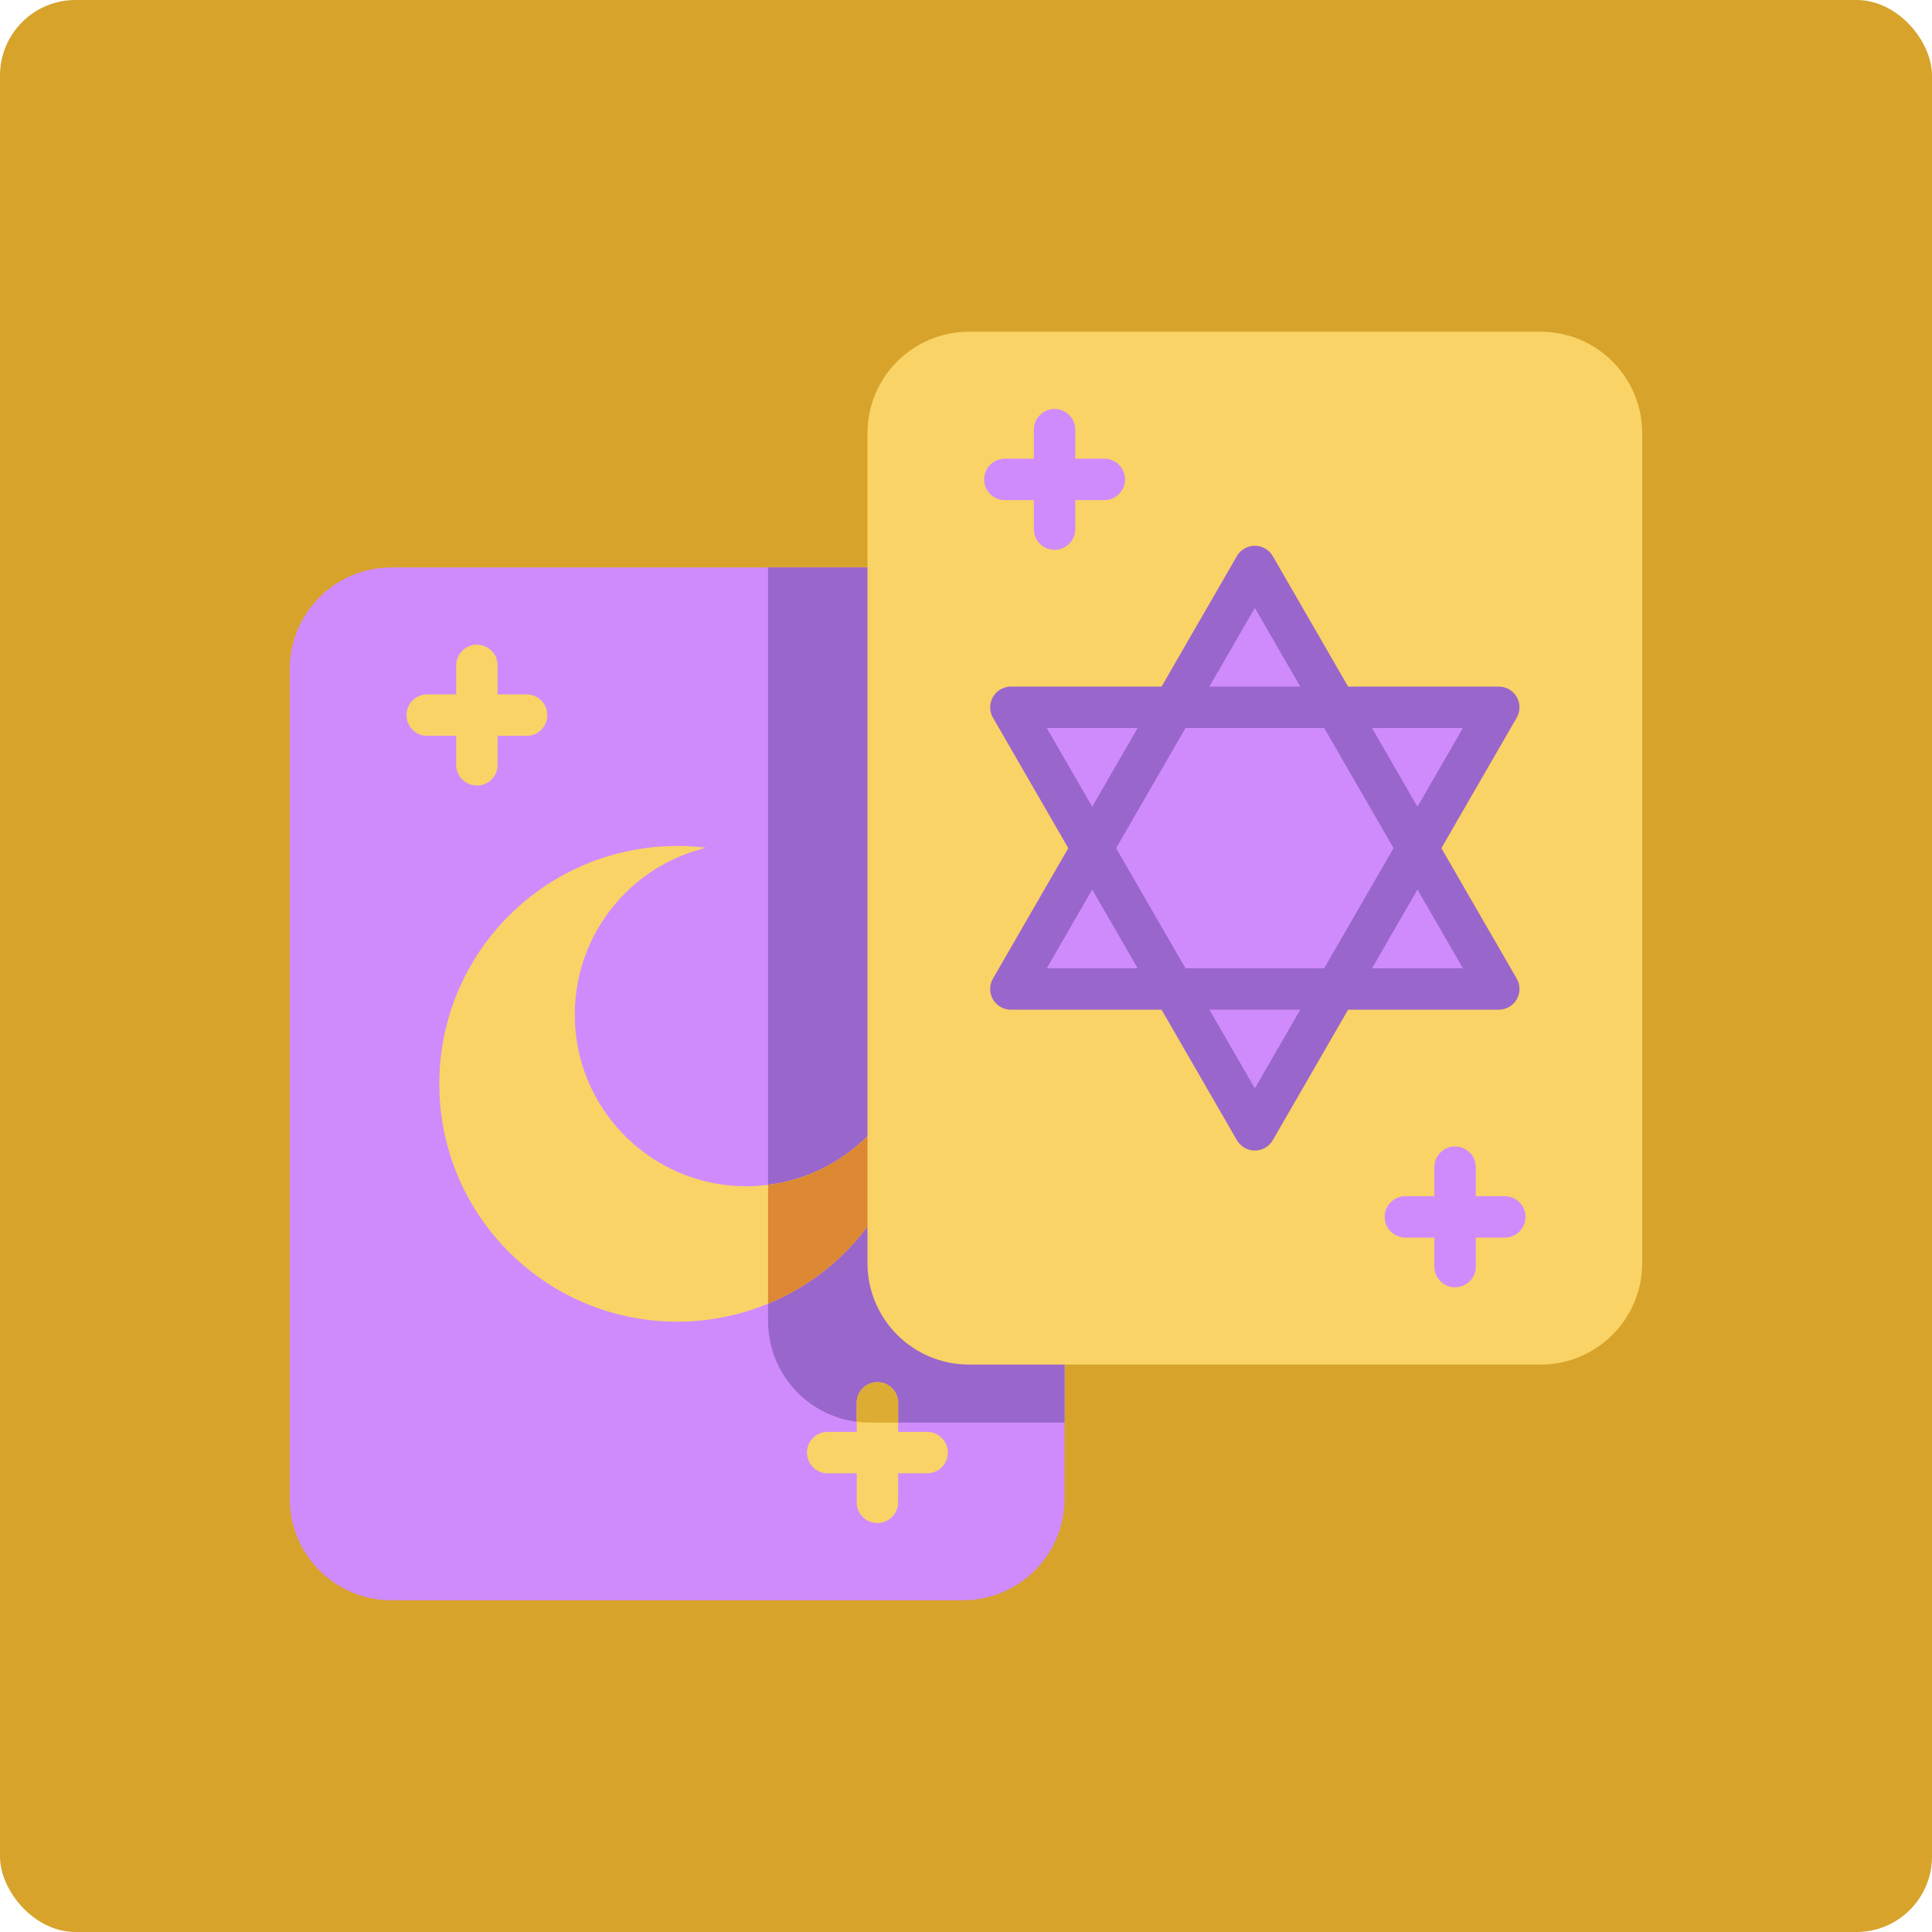 <svg xmlns="http://www.w3.org/2000/svg" version="1.1" xmlns:xlink="http://www.w3.org/1999/xlink" xmlns:svgjs="http://svgjs.com/svgjs" width="512" height="512" x="0" y="0" viewBox="0 0 512 512" style="enable-background:new 0 0 512 512" xml:space="preserve" class=""><rect width="512" height="512" rx="20" ry="20" fill="#d7a32b" shape="rounded"></rect><g transform="matrix(0.7,0,0,0.7,76.8,76.8)">
<path style="" d="M293.305,143.551v314.135c0,21.227-17.212,38.439-38.45,38.439H38.439
	C17.212,496.126,0,478.914,0,457.686V143.551c0-21.238,17.212-38.439,38.439-38.439h216.415
	C276.093,105.112,293.305,122.314,293.305,143.551z" fill="#cf8bfc" data-original="#cf8bfc"></path>
    <path style="" d="M293.305,143.551v285.295H219.5c-21.227,0-38.439-17.202-38.439-38.439V105.112h73.794
	C276.093,105.112,293.305,122.314,293.305,143.551z" fill="#9966cc" data-original="#9966cc"></path>
    <path style="" d="M210.33,364.286c-8.648,8.658-18.624,15.183-29.269,19.565
	c-32.636,13.479-71.567,6.954-98.085-19.565c-35.166-35.166-35.166-92.177,0-127.344c20.401-20.391,48.143-28.966,74.704-25.703
	c-11.273,2.698-21.959,8.439-30.764,17.233c-25.368,25.379-25.368,66.506,0,91.874c14.786,14.786,34.905,20.956,54.146,18.509
	c13.793-1.736,27.136-7.905,37.728-18.509c8.805-8.794,14.546-19.492,17.233-30.764C239.285,316.153,230.721,343.895,210.33,364.286
	z" fill="#f9d366" data-original="#f9d366"></path>
    <path style="" d="M210.33,364.286c-8.648,8.658-18.624,15.183-29.269,19.565v-44.996
	c13.793-1.736,27.136-7.905,37.728-18.509c8.805-8.794,14.546-19.492,17.233-30.764C239.285,316.153,230.721,343.895,210.33,364.286
	z" fill="#dd8833" data-original="#dd8833"></path>
    <path style="" d="M257.142,15.874h216.416c21.232,0,38.443,17.211,38.443,38.443v314.134
	c0,21.232-17.211,38.443-38.443,38.443H257.142c-21.232,0-38.443-17.211-38.443-38.443V54.317
	C218.699,33.085,235.911,15.874,257.142,15.874z" fill="#f9d366" data-original="#f9d366"></path>
    <polygon style="" points="303.782,211.383 272.998,158.064 334.566,158.064 365.35,104.744 396.135,158.064
	457.703,158.064 426.919,211.383 457.703,264.703 396.135,264.703 365.35,318.022 334.566,264.703 272.998,264.703 " fill="#cf8bfc" data-original="#cf8bfc"></polygon>
    <path style="" d="M435.974,211.383l28.52-49.398c1.401-2.426,1.401-5.417,0-7.843
	c-1.401-2.426-3.989-3.921-6.792-3.921h-57.041l-28.52-49.398c-1.401-2.427-3.989-3.921-6.792-3.921s-5.391,1.494-6.792,3.921
	l-28.52,49.398h-57.04c-2.802,0-5.391,1.495-6.792,3.921c-1.401,2.426-1.401,5.417,0,7.843l28.52,49.398l-28.52,49.398
	c-1.401,2.426-1.401,5.417,0,7.843s3.989,3.921,6.792,3.921h57.04l28.52,49.398c1.401,2.426,3.989,3.921,6.792,3.921
	c2.801,0,5.392-1.495,6.792-3.921l28.52-49.398h57.041c2.802,0,5.391-1.495,6.792-3.921s1.401-5.417,0-7.843L435.974,211.383z
	 M444.119,165.906l-17.201,29.792l-17.201-29.792H444.119z M417.863,211.383l-26.256,45.477h-52.512l-26.256-45.477l26.256-45.477
	h52.512L417.863,211.383z M365.35,120.429l17.201,29.792h-34.401L365.35,120.429z M286.581,165.906h34.401l-17.201,29.792
	L286.581,165.906z M286.581,256.86l17.201-29.792l17.201,29.792H286.581z M365.35,302.338l-17.201-29.792h34.401L365.35,302.338z
	 M409.718,256.86l17.201-29.792l17.201,29.792H409.718z" fill="#9966cc" data-original="#9966cc"></path>
    <g>
	<path style="" d="M308.36,63.94h-10.98V52.96c0-4.331-3.511-7.843-7.843-7.843s-7.843,3.511-7.843,7.843v10.98h-10.98
		c-4.331,0-7.843,3.511-7.843,7.843s3.511,7.843,7.843,7.843h10.98v10.98c0,4.331,3.511,7.843,7.843,7.843s7.843-3.511,7.843-7.843
		v-10.98h10.98c4.331,0,7.843-3.511,7.843-7.843S312.691,63.94,308.36,63.94z" fill="#cf8bfc" data-original="#cf8bfc"></path>
        <path style="" d="M459.984,343.141h-10.98v-10.98c0-4.331-3.511-7.843-7.843-7.843s-7.843,3.511-7.843,7.843v10.98
		h-10.98c-4.331,0-7.843,3.511-7.843,7.843s3.511,7.843,7.843,7.843h10.98v10.98c0,4.331,3.511,7.843,7.843,7.843
		s7.843-3.511,7.843-7.843v-10.98h10.98c4.331,0,7.843-3.511,7.843-7.843S464.316,343.141,459.984,343.141z" fill="#cf8bfc" data-original="#cf8bfc"></path>
</g>
    <g>
	<path style="" d="M89.662,153.174h-10.98v-10.98c0-4.331-3.511-7.843-7.843-7.843c-4.331,0-7.843,3.511-7.843,7.843
		v10.98h-10.98c-4.331,0-7.843,3.511-7.843,7.843s3.511,7.843,7.843,7.843h10.98v10.98c0,4.331,3.511,7.843,7.843,7.843
		c4.331,0,7.843-3.511,7.843-7.843v-10.98h10.98c4.331,0,7.843-3.511,7.843-7.843S93.994,153.174,89.662,153.174z" fill="#f9d366" data-original="#f9d366"></path>
        <path style="" d="M241.287,432.375h-10.976v-10.98c0-4.329-3.514-7.843-7.843-7.843c-4.34,0-7.843,3.513-7.843,7.843
		v10.98h-10.984c-4.331,0-7.843,3.511-7.843,7.843s3.511,7.843,7.843,7.843h10.984v10.98c0,4.329,3.503,7.843,7.843,7.843
		c4.329,0,7.843-3.513,7.843-7.843v-10.98h10.976c4.331,0,7.843-3.511,7.843-7.843S245.618,432.375,241.287,432.375z" fill="#f9d366" data-original="#f9d366"></path>
</g>
    <path style="" d="M230.311,421.395v7.456h-10.812c-1.652,0-3.273-0.105-4.873-0.314v-7.142
	c0-4.329,3.503-7.843,7.843-7.843C226.797,413.552,230.311,417.066,230.311,421.395z" fill="#ddac33" data-original="#ddac33"></path>
    <g>
</g>
    <g>
</g>
    <g>
</g>
    <g>
</g>
    <g>
</g>
    <g>
</g>
    <g>
</g>
    <g>
</g>
    <g>
</g>
    <g>
</g>
    <g>
</g>
    <g>
</g>
    <g>
</g>
    <g>
</g>
    <g>
</g>
</g></svg>